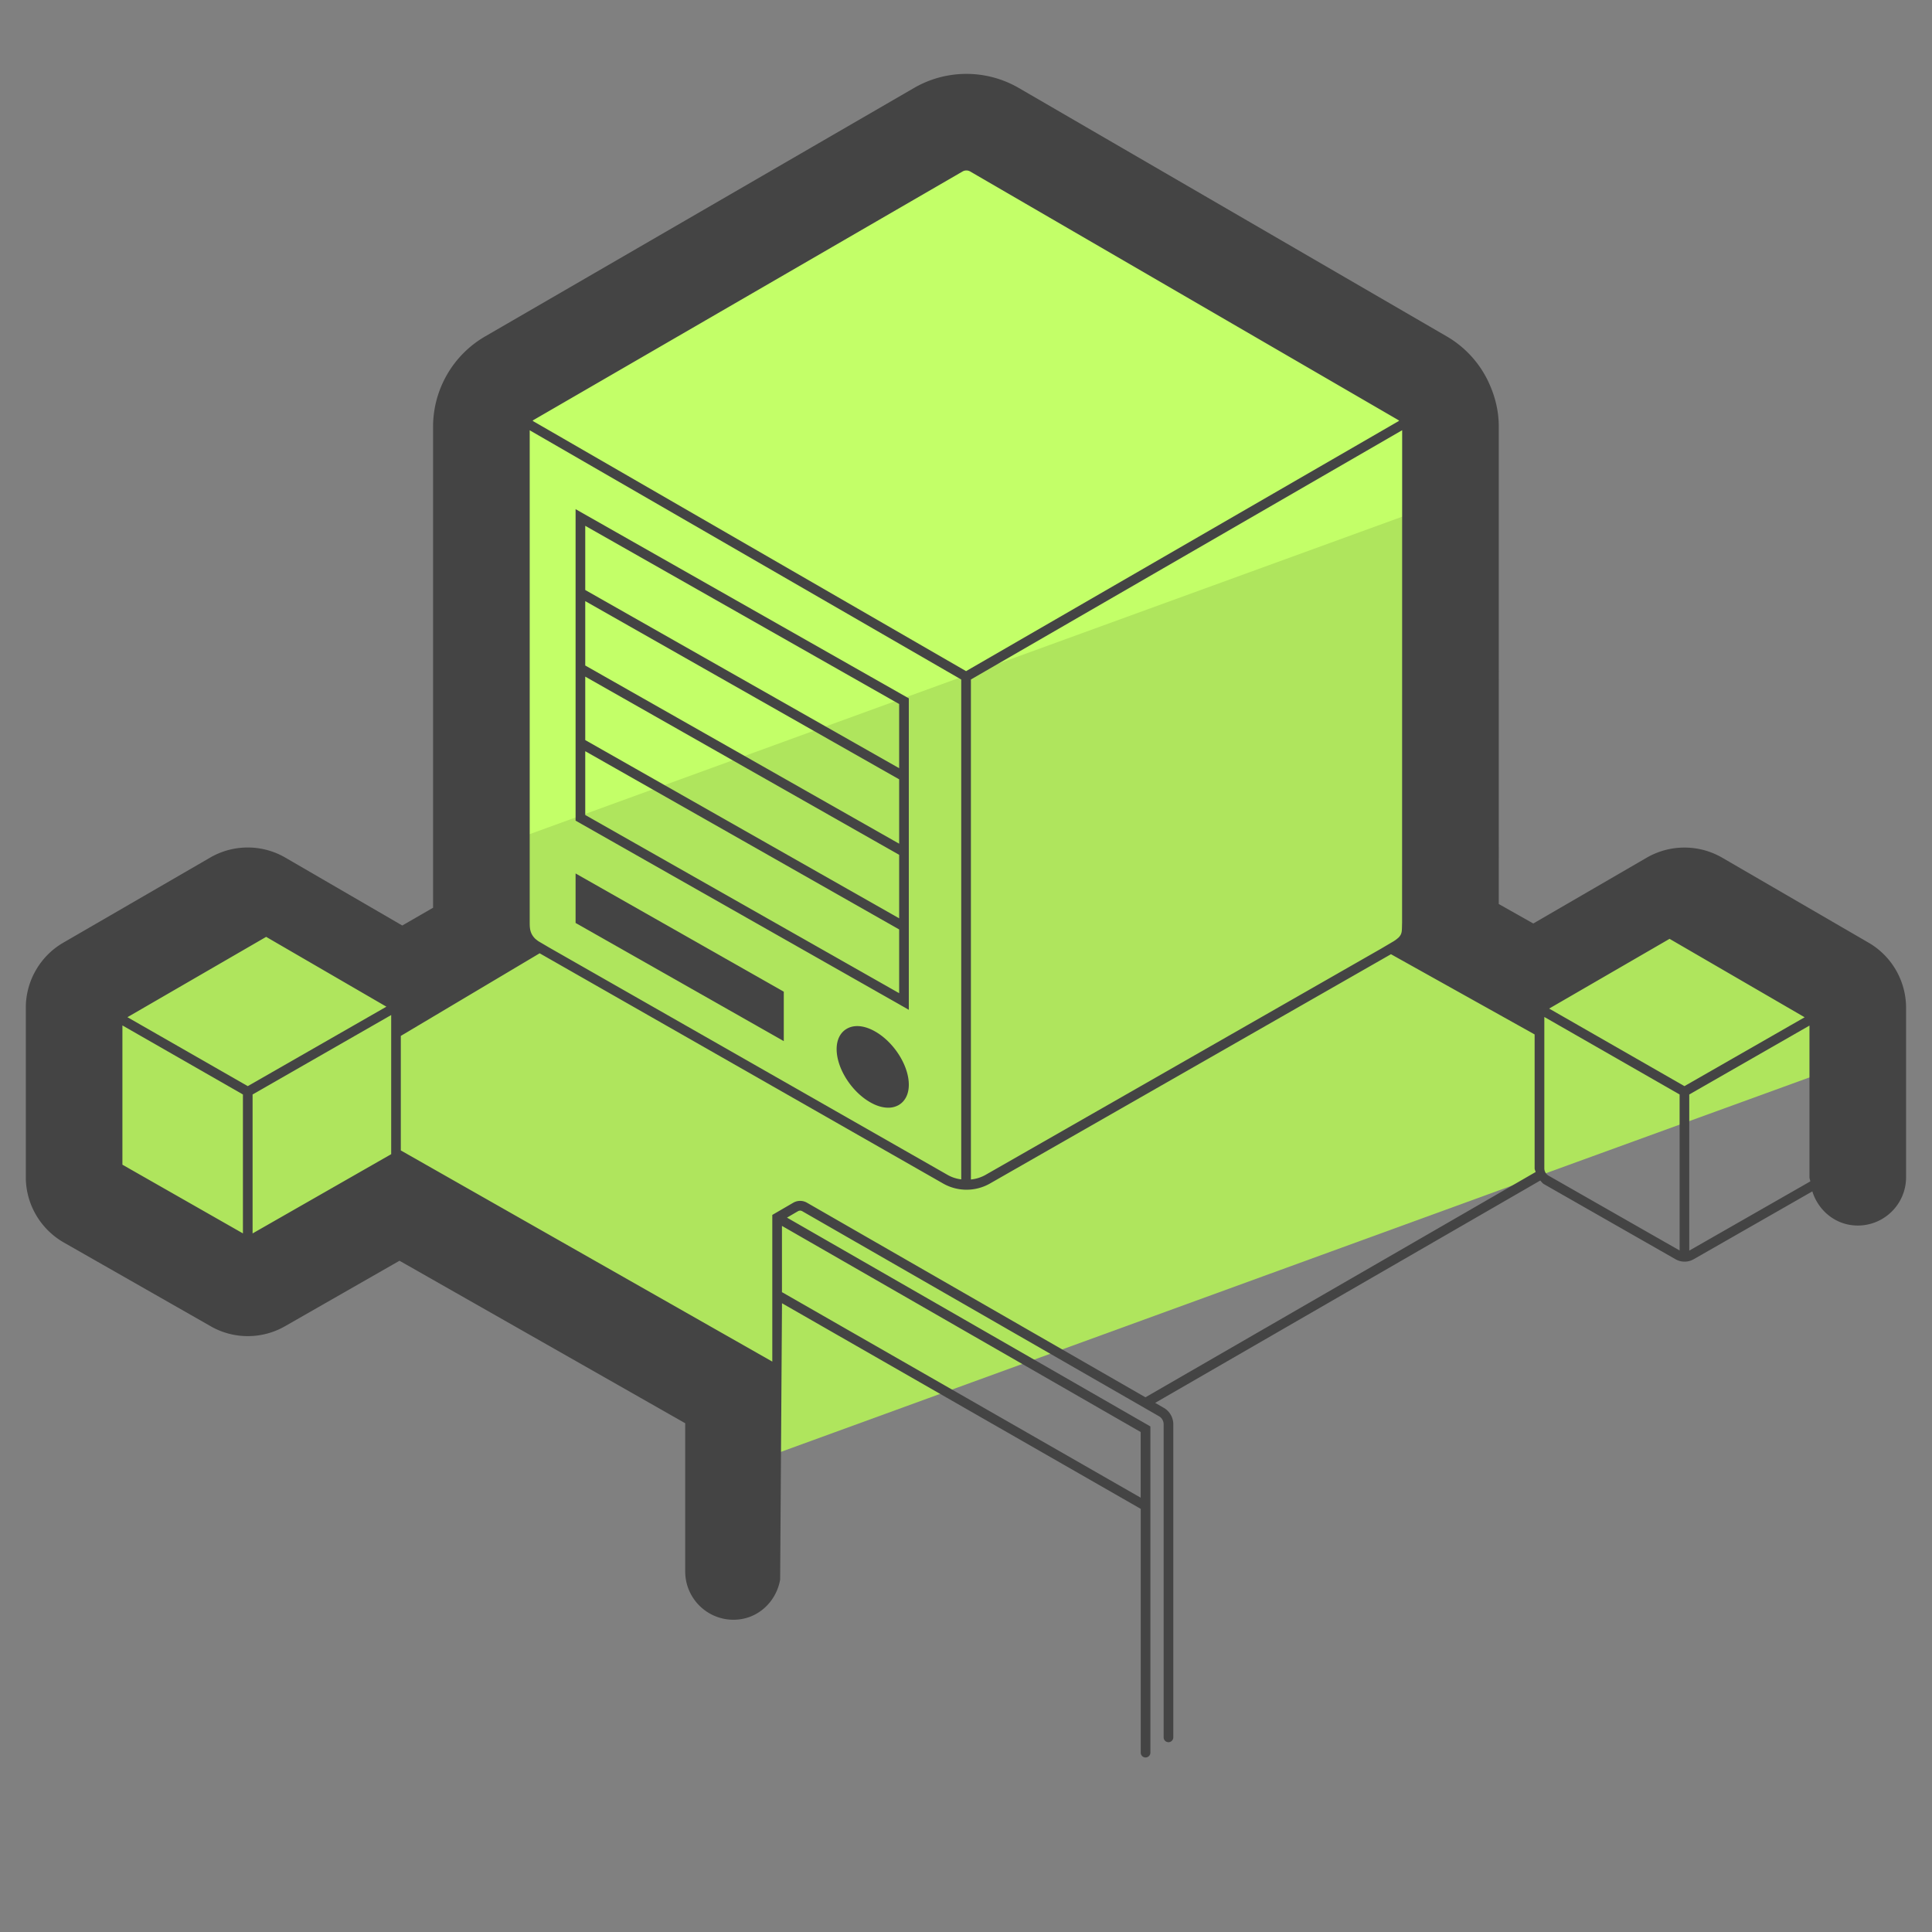 <svg xmlns="http://www.w3.org/2000/svg" version="1.0" viewBox="0 0 50 50"><rect x="0" y="0" width="50" height="50" fill="#808080" stroke="none"/><path fill="#AFE55D" d="M47.782 26.078v1.459l-7.911 2.876c-.008 0-.008-.008-.008-.008l-.058.033-20.388 7.425v-2.085l-8.867-5.134a.405.405 0 0 1-.148.165l-3.799 2.167a.403.403 0 0 1-.387 0l-3.799-2.167a.395.395 0 0 1-.197-.339v-4.392a.39.39 0 0 1 .19-.338l3.807-2.2a.38.38 0 0 1 .396 0l3.791 2.2a.397.397 0 0 1 .132.132l2.414-1.393a1.165 1.165 0 0 1-.19-.618V11.039c0-.404.214-.783.569-.989l11.108-6.436a1.14 1.14 0 0 1 1.146 0l11.084 6.436c.198.115.346.28.437.47l.008.008c.082.157.132.33.132.511v12.822c0 .223-.074.437-.19.618l2.407 1.393a.502.502 0 0 1 .132-.132l3.807-2.2a.38.38 0 0 1 .396 0l3.791 2.2a.385.385 0 0 1 .195.338z"/><path fill="#C3FF68" d="M37.242 11.039v1.986l-24.483 8.908V11.039c0-.404.214-.783.569-.989l11.108-6.436a1.14 1.14 0 0 1 1.146 0l11.084 6.436c.198.115.346.28.437.47l.008.008a1.1 1.1 0 0 1 .131.511z"/><g fill="#444"><path d="M23.52 26.134v-8.061l-8.624-4.896v8.061l8.438 4.79.186.106zm-8.374-12.526l8.124 4.612v1.661l-4.062-2.306-4.062-2.306v-1.661zm0 1.949l4.062 2.306 4.062 2.306v1.666l-4.062-2.306-4.062-2.306v-1.666zm0 1.954l4.062 2.306 4.062 2.306v1.643l-4.062-2.306-4.062-2.307v-1.642zm0 3.581v-1.651l4.062 2.306 4.062 2.307v1.65l-8.124-4.612zm7.501 5.602c-.274-.156-.541-.183-.735-.068-.168.098-.26.285-.26.526 0 .494.383 1.1.873 1.377.16.092.319.138.461.138a.54.54 0 0 0 .273-.069c.168-.099.261-.285.261-.526 0-.495-.383-1.1-.873-1.378zm-2.363-1.029l-5.388-3.06v1.281l5.388 3.058z"/><path d="M48.363 24.399l-3.798-2.205a1.952 1.952 0 0 0-1.945.001L39.681 23.9l-.893-.504V11.039c0-.414-.1-.823-.303-1.229a2.683 2.683 0 0 0-1.038-1.101L26.365 2.276a2.704 2.704 0 0 0-2.704-.003l-11.11 6.436a2.704 2.704 0 0 0-1.343 2.331v12.452l-.797.46-3.03-1.759a1.939 1.939 0 0 0-1.943.002L1.632 24.4c-.595.347-.964.99-.964 1.678v4.389c0 .693.374 1.338.98 1.687l3.792 2.162c.597.349 1.338.35 1.937.006l2.962-1.694 7.394 4.205v3.836c0 .69.56 1.25 1.25 1.25.615 0 1.102-.452 1.207-1.037l.048-7.154 9.284 5.321v6.309a.125.125 0 0 0 .25 0v-8.442l-9.405-5.404.281-.164c.042-.022.075-.023.114-.002l9.234 5.307a.241.241 0 0 1 .119.206v8.104a.125.125 0 0 0 .25 0v-8.104a.493.493 0 0 0-.244-.423l-.225-.13 9.966-5.754c.031.032.055.071.096.094l3.404 1.943a.475.475 0 0 0 .472-.001l3.069-1.755c.159.508.616.884 1.176.884.69 0 1.25-.56 1.25-1.25v-4.389a1.95 1.95 0 0 0-.966-1.679zm-4.77 3.71l-3.501-2.007 3.116-1.805 3.496 2.03-3.111 1.782zm-18.591-10.74l-11.217-6.477c.007-.006.011-.015.019-.02l11.107-6.434a.196.196 0 0 1 .197 0l11.085 6.436c.006.004.01.012.016.017l-11.207 6.478zm-11.061 6.994c-.031-.019-.057-.043-.086-.065-.15-.146-.145-.294-.146-.441v.001-12.722l11.168 6.45v12.936a.94.94 0 0 1-.34-.108l-10.324-5.891-.272-.16zm11.186-6.778l11.161-6.451-.002 12.749c-.008.203.01.28-.093.382a.918.918 0 0 1-.121.092l-.329.194-10.25 5.862a.973.973 0 0 1-.366.112v-12.94zM3.168 26.538l3.119 1.787v3.595l-3.119-1.778v-3.604zm3.244 1.571l-3.114-1.784 3.59-2.079L10 26.053l-3.588 2.056zm.125 3.812v-3.596l3.587-2.056v3.601l-3.587 2.051zm22.984 6.839l-9.276-5.315c-.003-.002-.006 0-.008-.001v-1.718l9.284 5.335v1.699zm-8.635-7.633a.355.355 0 0 0-.364.004l-.535.311v3.796l-9.614-5.465v-2.964l3.593-2.138 10.447 5.961a1.224 1.224 0 0 0 1.204-.001l10.381-5.936 3.718 2.076v3.464c0 .035.019.064.026.097l-10.098 5.83-8.758-5.035zm19.194-.699a.221.221 0 0 1-.113-.194v-3.915l3.501 2.006v4.037l-3.388-1.934zm3.638 1.938v-4.041l3.111-1.783v3.924c0 .038.018.07.022.108l-3.133 1.792z"/></g></svg>